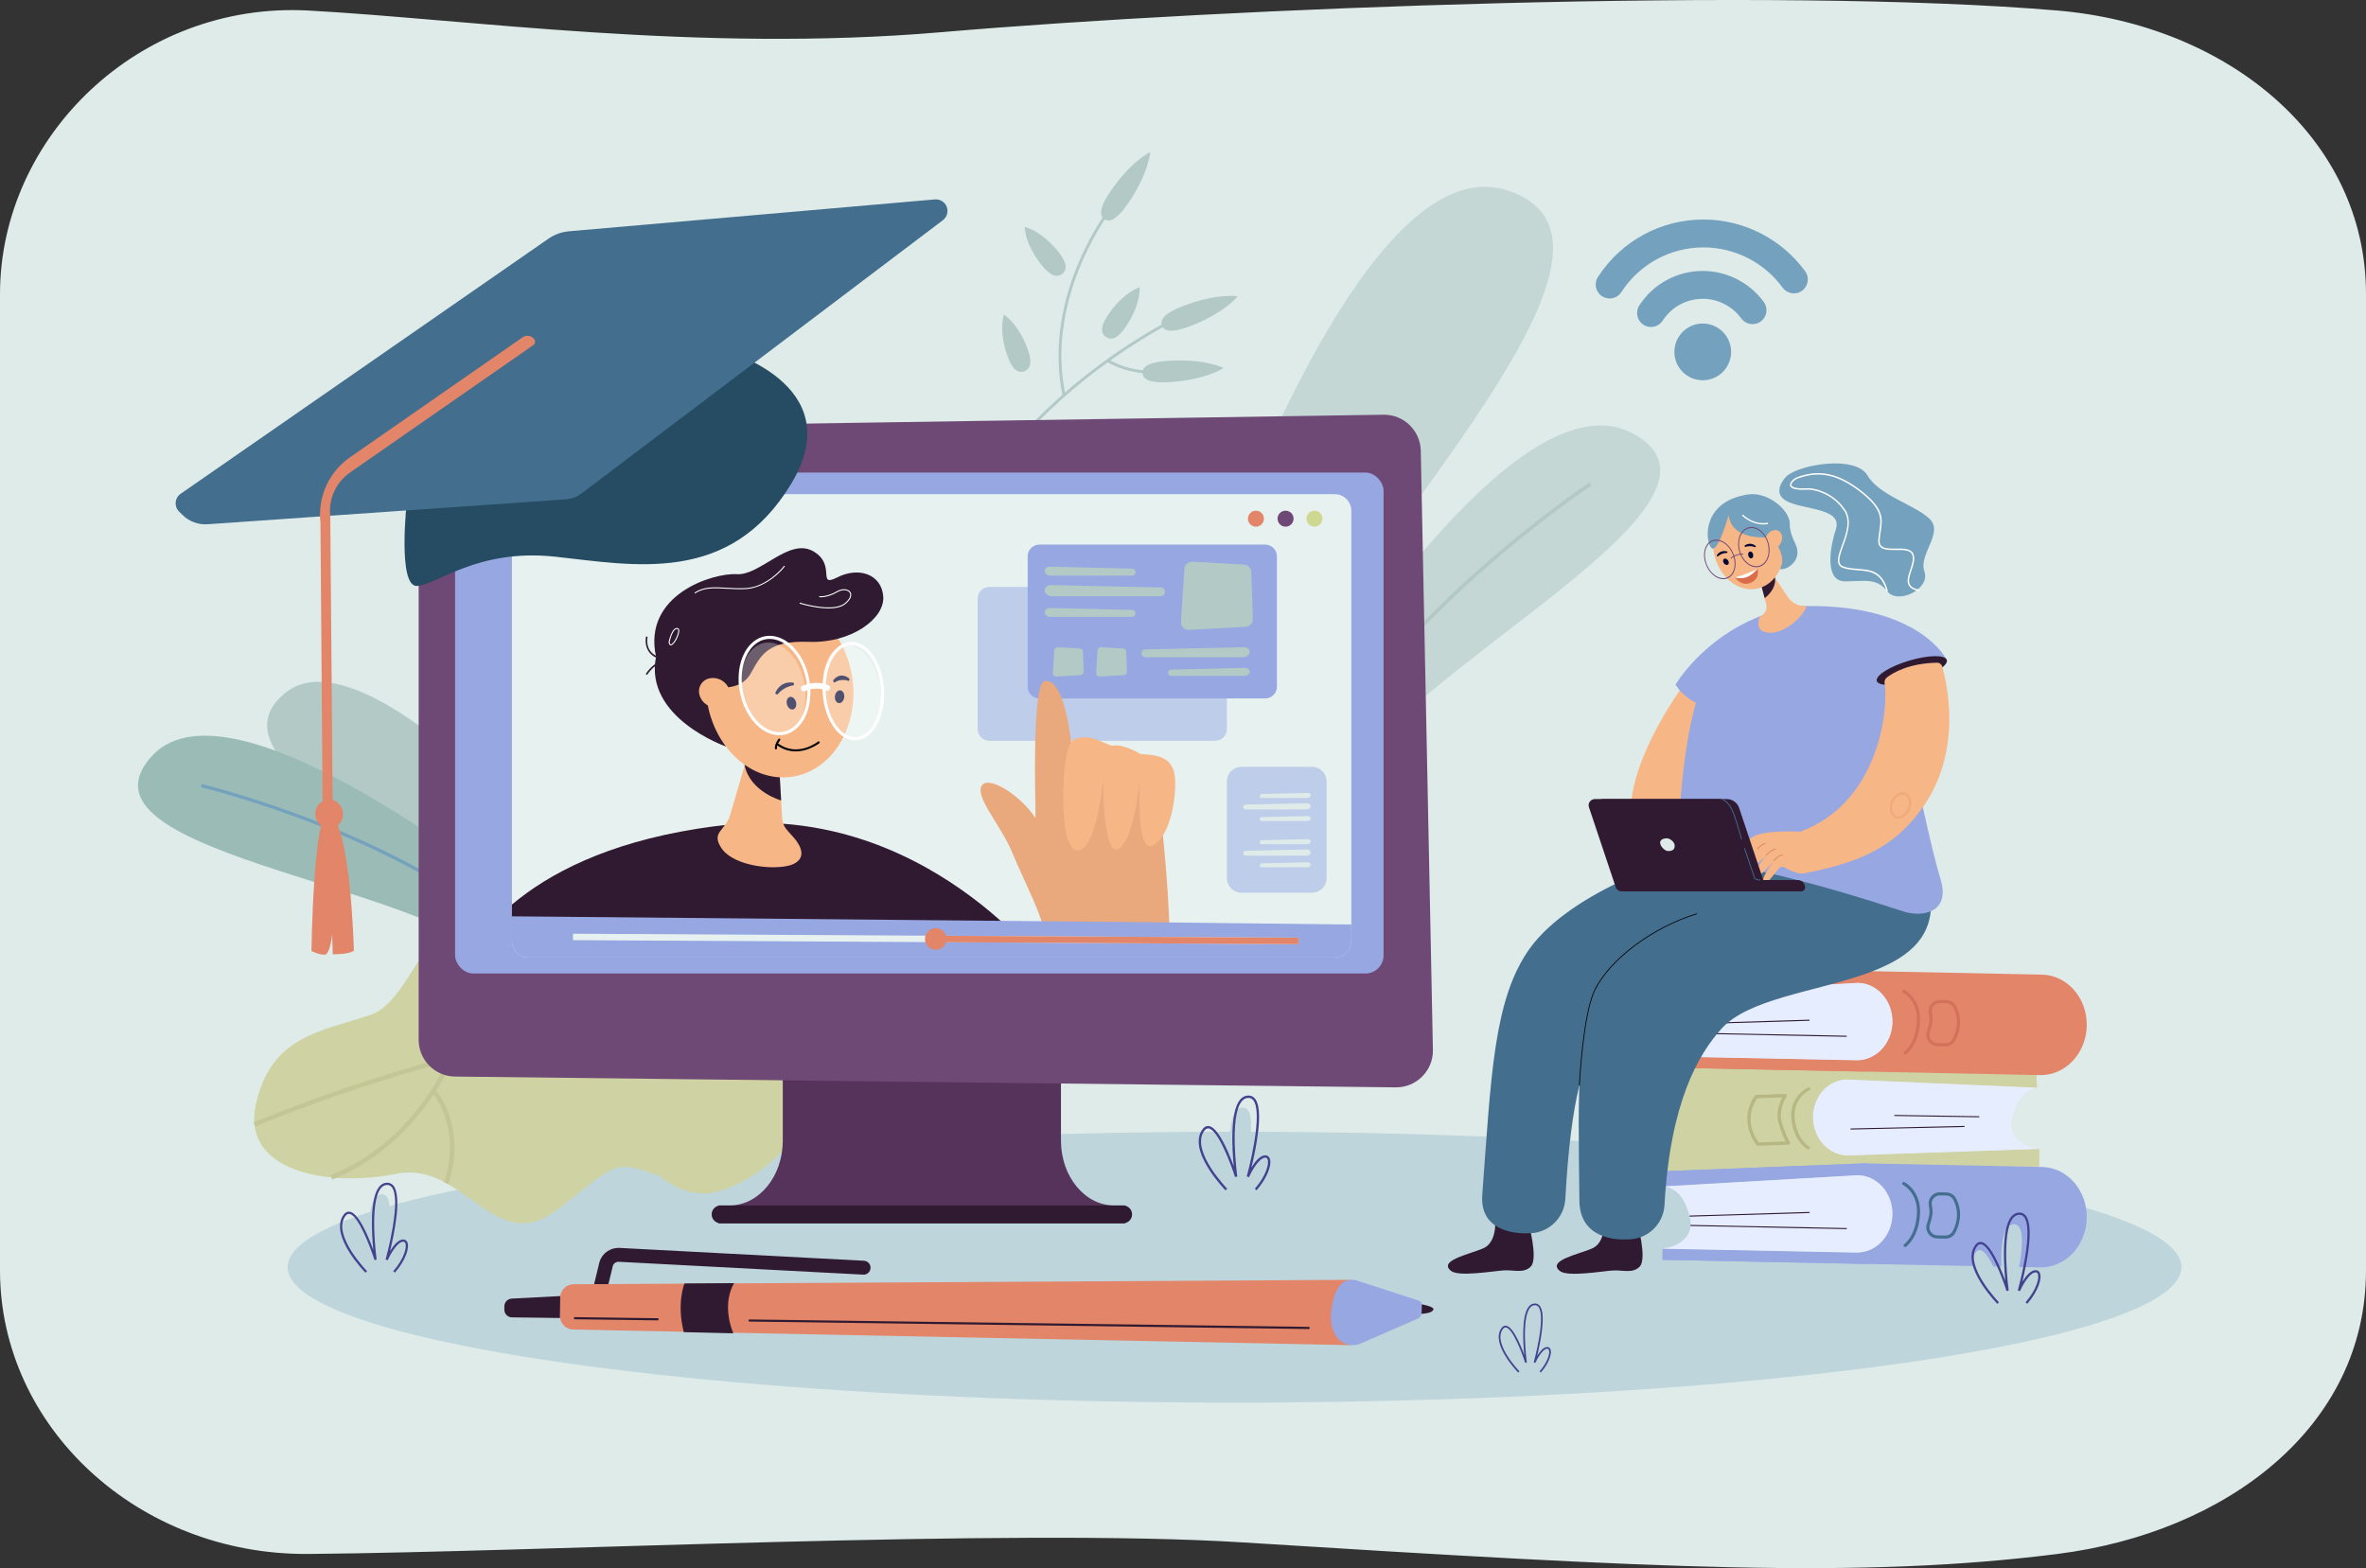 <?xml version="1.0" encoding="UTF-8"?>
<svg id="Layer_2" data-name="Layer 2" xmlns="http://www.w3.org/2000/svg" viewBox="0 0 2377.08 1575.67">
  <rect x="0" y="0" width="2377.08" height="1575.67" fill="#333333" stroke="none"/>
  <defs>
    <style>
      .cls-1 {
        fill: #9bbcb6;
      }

      .cls-1, .cls-2, .cls-3, .cls-4, .cls-5, .cls-6, .cls-7, .cls-8, .cls-9, .cls-10, .cls-11, .cls-12, .cls-13, .cls-14, .cls-15, .cls-16, .cls-17, .cls-18, .cls-19, .cls-20, .cls-21, .cls-22, .cls-23, .cls-24, .cls-25, .cls-26, .cls-27, .cls-28 {
        stroke-width: 0px;
      }

      .cls-2 {
        fill: #e08b65;
      }

      .cls-3 {
        fill: #060633;
      }

      .cls-4 {
        fill: #96a7e2;
      }

      .cls-5 {
        fill: #db6b49;
      }

      .cls-6 {
        fill: #020202;
      }

      .cls-7 {
        fill: #56335b;
      }

      .cls-29 {
        opacity: .5;
      }

      .cls-30 {
        opacity: .6;
      }

      .cls-8 {
        fill: #eaa97d;
      }

      .cls-9 {
        fill: #42428e;
      }

      .cls-10 {
        fill: #264c63;
      }

      .cls-11 {
        fill: #436e8e;
      }

      .cls-12 {
        fill: #2f1a31;
      }

      .cls-13 {
        fill: #6f4975;
      }

      .cls-14 {
        fill: #b2c9c6;
      }

      .cls-15 {
        fill: #deebe9;
      }

      .cls-16 {
        fill: #b7b784;
      }

      .cls-17 {
        fill: #fff;
      }

      .cls-31 {
        opacity: .3;
      }

      .cls-18 {
        fill: #e7f2f0;
      }

      .cls-19 {
        fill: #74a1bd;
      }

      .cls-20 {
        fill: #e28569;
      }

      .cls-21 {
        fill: #dd8964;
      }

      .cls-22 {
        fill: #e6edff;
      }

      .cls-23 {
        fill: #cfd3a3;
      }

      .cls-24 {
        fill: #bed5dc;
      }

      .cls-25 {
        fill: #ced891;
      }

      .cls-26 {
        fill: #c4c695;
      }

      .cls-27 {
        fill: #d3715b;
      }

      .cls-28 {
        fill: #f7b686;
      }
    </style>
  </defs>
  <g id="_Layer_" data-name="&amp;lt;Layer&amp;gt;">
    <g>
      <path class="cls-15" d="m2067.18,1561.41c-197.88,25-401.75,14.58-818.31-11.58-233.91-14.69-704.21,9.65-938.97,11.58C138.75,1562.81,0,1433.87,0,1276.55V295.45C0,138.13,139.04,1.34,309.9,10.59c158.67,8.59,392.05,42.61,635.34,21.78C1234.58,7.6,1783.79-13.45,2067.18,10.59c170.43,14.46,309.9,127.53,309.9,284.85v981.11c0,157.32-140.34,263.43-309.9,284.85Z"/>
      <ellipse class="cls-24" cx="1240.33" cy="1273.26" rx="951.3" ry="136.07"/>
      <path class="cls-9" d="m781.08,1318.24l-.73-1.1c.08-.05,7.55-5.04,8.58-10.86.36-2.02-.12-3.93-1.41-5.68-.92-1.24-2.05-1.85-3.39-1.81-6.48.09-15.88,13.48-15.97,13.61l-1.71,2.46.52-2.95c.02-.12,2.05-11.95-2.08-15.48-1.28-1.1-3.12-1.26-5.44-.46-2.45.83-4.15,2.36-5.06,4.54-2.71,6.5,2.24,16.79,2.29,16.9l-1.19.58c-.21-.44-5.26-10.92-2.32-17.98,1.06-2.55,3.03-4.33,5.85-5.29,2.8-.95,5.06-.71,6.73.71,3.44,2.94,3.24,10.25,2.85,14.16,3.03-3.92,9.97-12.04,15.51-12.12,1.8-.03,3.3.76,4.47,2.35,1.52,2.05,2.07,4.31,1.65,6.7-1.13,6.38-8.82,11.51-9.15,11.73Z"/>
      <g>
        <path class="cls-24" d="m1228.97,1195.23s-32.22-32.85-21.13-51.55c11.09-18.71,29.79,40.19,29.79,40.19,0,0-9.7-69.64,10.39-70.85,20.09-1.21,0,70.85,0,70.85,0,0,7.45-16.8,14.72-17.84,7.27-1.04,5.2,14.25-7.79,29.21h-25.98Z"/>
        <path class="cls-9" d="m1231.27,1196.06c-.09-.09-9.31-9.54-16.85-21.48-10.29-16.29-12.75-29.21-7.29-38.43,2.04-3.44,4.48-5.02,7.27-4.7,5.56.63,12.08,9.41,19.4,26.08,2.23,5.08,4.2,10.15,5.75,14.35-1.77-18.23-3.83-54.54,6.2-66.8,2.18-2.66,4.84-4.1,7.9-4.29,2.99-.18,5.44.89,7.29,3.18,9.02,11.17.87,50.63-3.61,69.1,3.34-5.41,8.09-11.45,12.93-12.14,2.3-.33,4.12.53,5.14,2.41,2.92,5.37-1.11,19.05-12.93,32.66l-1.78-1.54c11.62-13.38,14.8-26.01,12.64-29.99-.55-1.01-1.42-1.39-2.74-1.2-6.23.89-13.51,14.41-15.79,19.55l-2.21-.79c.04-.16,4.45-16.03,7.4-33.41,3.86-22.73,3.56-37.65-.89-43.15-1.36-1.69-3.11-2.43-5.31-2.31-2.41.14-4.45,1.27-6.22,3.43-12.67,15.47-4.56,74.99-4.47,75.59l-2.29.52c-4.2-13.23-17.19-47.82-26.68-48.9-1.8-.2-3.43.96-4.98,3.56-11.97,20.21,23.44,56.68,23.8,57.05l-1.68,1.65Z"/>
      </g>
      <g>
        <path class="cls-14" d="m1046.66,266.54c9.44,11.79,16,12.3,20.62,8.6,4.62-3.7,5.56-10.21-3.88-22-17.2-21.48-33.89-25.17-33.89-25.17,0,0-.31,16.77,17.15,38.57Z"/>
        <path class="cls-14" d="m1012.35,358.23c5.12,14.21,11.16,16.82,16.73,14.81,5.57-2.01,8.57-7.86,3.45-22.08-9.33-25.89-23.92-34.78-23.92-34.78,0,0-5.72,15.77,3.75,42.04Z"/>
        <g>
          <path class="cls-14" d="m927.08,598.41l2.75.79c.12-.42,12.54-43.03,49.54-98.25,34.14-50.96,96.79-123.39,201.37-179.08l-1.34-2.52c-105.16,56-168.15,128.86-202.47,180.12-37.21,55.58-49.72,98.52-49.84,98.95Z"/>
          <path class="cls-14" d="m1067.56,397.37l2.8-.58c-21.13-101.68,48.28-188.83,48.98-189.7l-2.22-1.8c-.71.88-70.97,89.05-49.56,192.08Z"/>
          <path class="cls-14" d="m1124.34,369.39c27.13,10.36,52.83,4.61,53.12,4.54l-.65-2.78c-.33.08-33.24,7.41-63.32-10.08l-1.44,2.47c4.07,2.37,8.19,4.29,12.28,5.85Z"/>
          <path class="cls-14" d="m954.57,539.94c57.26,14.71,111.94,4.94,162.53-29.05,1.75-1.18,3.41-2.29,3.83-2.44,0,0-.13.04-.33.04l.12-2.86c-.84-.04-1.56.42-5.22,2.89-49.89,33.51-103.8,43.15-160.23,28.66l-.71,2.77Z"/>
          <path class="cls-14" d="m1043.14,540.8l2.85.29c3.88-38.62,46.87-81.17,47.3-81.59l-2-2.04c-.11.11-11.15,10.98-22.52,26.57-10.54,14.44-23.54,36.01-25.62,56.78Z"/>
          <path class="cls-14" d="m1188.21,307.65c-19,7.35-22.92,14.02-20.79,19.54,2.14,5.52,9.52,7.81,28.52.46,34.61-13.39,47.48-29.87,47.48-29.87,0,0-20.09-3.72-55.21,9.87Z"/>
          <path class="cls-14" d="m1173.6,362.55c-20.33,1.28-26.08,6.45-25.71,12.36.37,5.91,6.72,10.32,27.06,9.04,37.04-2.33,54.27-14.16,54.27-14.16,0,0-18.04-9.61-55.62-7.24Z"/>
          <path class="cls-14" d="m1088.65,447.77c-11.26,10.08-11.4,16.65-7.45,21.06,3.95,4.41,10.5,4.99,21.76-5.09,20.5-18.36,23.26-35.22,23.26-35.22,0,0-16.76.62-37.57,19.24Z"/>
          <path class="cls-14" d="m1113.27,316.4c-8.47,12.51-7.01,18.92-2.1,22.24,4.91,3.32,11.4,2.29,19.87-10.23,15.42-22.8,14-39.82,14-39.82,0,0-16.11,4.68-31.76,27.8Z"/>
          <path class="cls-14" d="m1013.21,513.16c-4.61,14.39-1.41,20.13,4.23,21.94,5.64,1.81,11.58-1.01,16.19-15.4,8.39-26.21,2.24-42.15,2.24-42.15,0,0-14.15,9.02-22.66,35.61Z"/>
          <path class="cls-14" d="m1105.95,503.9c-13.15,7.43-14.7,13.82-11.79,18.98,2.91,5.16,9.19,7.12,22.34-.31,23.96-13.54,30.26-29.42,30.26-29.42,0,0-16.51-2.99-40.82,10.75Z"/>
          <path class="cls-14" d="m1115.62,192.32c-11.5,16.82-10.96,24.53-6.08,27.87,4.89,3.34,12.27,1.05,23.77-15.76,20.96-30.63,22.23-51.49,22.23-51.49,0,0-18.67,8.31-39.93,39.39Z"/>
        </g>
      </g>
      <path class="cls-14" d="m672.21,984.76s-289.2-369.97-386.64-287.72c-97.44,82.25,248.72,204.97,329.5,315.34l57.15-27.62Z"/>
      <g>
        <path class="cls-1" d="m551.2,927s-313.46-262.29-399.02-166.89c-85.56,95.41,258.61,125.02,346.84,204.53l52.18-37.64Z"/>
        <path class="cls-19" d="m522.2,948.31c-59.94-56.02-143.81-95.8-203.62-119.31-64.84-25.49-116.11-37.86-116.62-37.98l.76-3.19c.51.12,52.01,12.55,117.06,38.12,60.07,23.61,144.34,63.59,204.65,119.96l-2.24,2.4Z"/>
      </g>
      <g>
        <path class="cls-23" d="m398.24,1179.42c67.76-13.67,98.44,84.52,161.38,36.3,62.92-48.27,55.1-50.23,102.42-34.42,0,0,26.16,23.84,56.37,16.49,119.18-28.98,198.94-258.85,44.02-298.56-11.19-2.87-24.42-.07-38.78,3.7-77.87,20.5-85.95,63.9-180.94,3.1-95.02-60.81-119.09,96.47-169.87,113.51-50.78,17.04-100.27,21.22-115.71,89.68-15.42,68.5,73.38,83.92,141.12,70.2Z"/>
        <g>
          <path class="cls-26" d="m779.24,1033.74l.81-4.47c-1.97-.36-201.01-34.39-525.27,98.5l1.72,4.21c323.05-132.39,520.77-98.6,522.74-98.24Z"/>
          <path class="cls-26" d="m525.31,997.14c25.67-56.62,19.89-90.13,19.63-91.53l-4.47.82c.06.33,5.71,33.65-19.3,88.83l4.14,1.88Z"/>
          <path class="cls-26" d="m537.64,1045.28c2.72-26.17-11.62-55.88-41.47-85.94-22.35-22.51-45.84-37.56-46.07-37.7l-2.44,3.83c.92.58,91.73,59.18,85.46,119.34l4.52.47Z"/>
          <path class="cls-26" d="m449.99,1074.99c3.2-6.42,4.72-10.35,4.79-10.53l-4.25-1.61c-.31.83-32.51,83.6-118.37,118.12l1.7,4.22c69.18-27.81,104.24-86.27,116.14-110.19Z"/>
          <path class="cls-26" d="m450.49,1189.51c9.9-30.03,5.99-54.01.96-68.83-5.47-16.13-13.24-25.05-13.57-25.42l-3.41,3.01c.3.34,29.83,34.83,11.7,89.83l4.32,1.42Z"/>
        </g>
      </g>
      <g class="cls-30">
        <path class="cls-14" d="m1143.75,804.88s190.33-672.02,370.74-613.52c180.41,58.5-227.31,422.05-276.52,619.44l-94.22-5.92Z"/>
      </g>
      <g>
        <g class="cls-30">
          <path class="cls-14" d="m1278.46,769.64s232.89-402.91,361.65-334.26c128.76,68.65-227.81,234.67-291.15,354.15l-70.5-19.89Z"/>
        </g>
        <path class="cls-14" d="m1317.8,781.12c42.24-83.31,116.43-158.6,171.22-207.1,59.4-52.57,109.42-85.82,109.92-86.15l-2.06-3.11c-.5.33-50.73,33.72-110.33,86.47-55.04,48.71-129.57,124.37-172.07,208.2l3.33,1.69Z"/>
      </g>
      <g>
        <g>
          <path class="cls-7" d="m1065.93,1146.07v-138.56h-279.49v138.56c0,36.01-23.96,65.19-53.52,65.19h-11.26v17.89h409.05v-17.89h-11.26c-29.56,0-53.52-29.19-53.52-65.19Z"/>
          <path class="cls-12" d="m1128.43,1229.15h-404.49c-4.94,0-8.94-4-8.94-8.94h0c0-4.94,4-8.94,8.94-8.94h404.49c4.94,0,8.95,4,8.95,8.94h0c0,4.94-4.01,8.94-8.95,8.94Z"/>
        </g>
        <path class="cls-13" d="m1402.27,1092.58l-945.14-10.85c-20.23-.23-36.51-16.7-36.51-36.93V467.93c0-20.18,16.19-36.62,36.37-36.93l932.95-14.29c20.33-.31,37.08,15.86,37.5,36.18l12.19,601.99c.42,20.85-16.5,37.92-37.35,37.68Z"/>
        <rect class="cls-4" x="457.23" y="474.82" width="932.82" height="503.35" rx="18.22" ry="18.22"/>
      </g>
      <g>
        <g>
          <path class="cls-23" d="m1674.28,1072.75l173.8.4,197.86,4.93.51,14.9-191.38-8.32c-19.23.66-34.24,18.28-33.51,39.35h0c.73,21.07,16.91,37.61,36.14,36.95l190.87-6.58.38,11-372.03,16.4c-24.97.86-45.97-24.19-46.91-51.54h0c-.94-27.35,19.3-56.64,44.27-57.5Z"/>
          <path class="cls-23" d="m1804.58,1124.23h0c-.94-27.35,18.53-50.22,43.5-51.08l197.86,4.93.51,14.9-191.38-8.32c-19.23.66-34.24,18.28-33.51,39.35h0c.73,21.07,16.91,37.61,36.14,36.95l190.87-6.58.38,17.84-197.45-.03c-24.97.86-45.97-20.61-46.91-47.96Z"/>
          <path class="cls-22" d="m1855.07,1084.7l191.38,8.28h0c-17.26,2.78-22.46,20.33-24.84,29.69-4.84,18.99,9.54,29.9,26.96,31.49v.26s-190.86,6.58-190.86,6.58c-19.23.66-35.41-15.88-36.14-36.95h0c-.73-21.07,14.28-38.69,33.51-39.35Z"/>
          <rect class="cls-12" x="1859.18" y="1132.71" width="114.53" height="1.04" transform="translate(-24.98 43.35) rotate(-1.29)"/>
          <path class="cls-16" d="m1816.7,1154.93c.55,0,1.09-.23,1.42-.66.52-.68.31-1.6-.47-2.05-.13-.07-12.48-7.49-14.48-28.24-1.99-20.62,14.67-28.55,14.84-28.63.83-.38,1.15-1.28.71-2-.45-.72-1.48-.99-2.31-.61-.77.36-18.82,8.95-16.64,31.49,2.16,22.29,15.44,30.14,16,30.46.29.17.62.24.94.24Z"/>
          <rect class="cls-12" x="1945.4" y="1078.82" width="1.04" height="85.34" transform="translate(794.3 3049.74) rotate(-89.11)"/>
          <path class="cls-16" d="m1764.86,1150.69c-.2-.23-19.9-23.79-1.75-49.79.31-.44.8-.71,1.34-.73l29.05-1c.7.03,1.24.31,1.55.87.31.56.29,1.25-.07,1.78-.08.12-8.14,12.46-5.17,24.3,3.09,12.3,8.38,21.45,8.44,21.54.3.52.31,1.16.02,1.69-.29.53-.84.86-1.44.88l-30.62,1.05s-.04,0-.06,0c-.5,0-.98-.22-1.3-.6Zm21.64-23.74c-2.47-9.84,1.61-19.63,4.04-24.26l-25.11.87c-14.47,21.53-1.36,40.57,1.52,44.29l27.02-.93c-1.85-3.62-5.2-10.9-7.47-19.96Z"/>
        </g>
        <g>
          <path class="cls-20" d="m2051.48,979.3l-177.93-3.57-201.49,7.92-.31,15.19,194.84-11.28c19.6.39,35.14,18.12,34.71,39.6h0c-.43,21.47-16.67,38.56-36.28,38.17l-194.54-3.91-.23,11.22,379.18,7.62c25.45.51,46.53-21.67,47.09-49.55h0c.56-27.88-19.61-50.89-45.06-51.4Z"/>
          <path class="cls-20" d="m1918.61,1027.12h0c.56-27.88-19.61-50.89-45.06-51.4l-201.49,7.92-.31,15.19,194.84-11.28c19.6.39,35.14,18.12,34.71,39.6h0c-.43,21.47-16.67,38.56-36.28,38.17l-194.54-3.91-.23,11.22,201.25,4.04c25.45.51,46.53-21.67,47.09-49.55Z"/>
          <path class="cls-22" d="m1866.6,987.59l-194.84,11.23h0c17.63,2.58,23.18,20.38,25.75,29.88,5.21,19.27-9.28,30.6-27,32.47v.27s194.53,3.91,194.53,3.91c19.6.39,35.84-16.7,36.28-38.17h0c.43-21.47-15.11-39.2-34.71-39.6Z"/>
          <rect class="cls-12" x="1776.35" y="961.15" width="1.06" height="157.05" transform="translate(701.72 2795.32) rotate(-88.85)"/>
          <path class="cls-27" d="m1914.03,1059.74c.3,0,.61-.09.87-.27.51-.35,12.45-8.74,14.08-32.11,1.64-23.64-14.88-32.39-15.58-32.76-.76-.39-1.7-.09-2.09.67-.39.76-.09,1.7.67,2.09.63.33,15.4,8.25,13.9,29.78-1.52,21.88-12.61,29.68-12.73,29.76-.71.48-.89,1.45-.41,2.16.3.44.79.68,1.28.68Z"/>
          <rect class="cls-12" x="1697.47" y="1026.38" width="120.6" height="1.06" transform="translate(-30.38 53.87) rotate(-1.74)"/>
          <path class="cls-27" d="m1954.36,1051.33l-7.95-.16c-3.65-.07-6.95-1.83-9.05-4.82-2.08-2.96-2.61-6.63-1.46-10.05.84-2.48,1.55-4.97,2.13-7.41.75-3.17.7-6.68-.14-10.43-.76-3.38.07-6.86,2.27-9.55,2.22-2.71,5.5-4.23,9-4.16l6.28.12h0c4.12.08,7.84,2.33,9.69,5.87,7.68,14.65,2.95,27.96-.56,34.58-1.96,3.71-5.77,5.99-9.98,5.99-.08,0-.15,0-.23,0Zm-5.26-43.46c-2.52-.06-4.93,1.05-6.54,3.02-1.59,1.95-2.19,4.46-1.64,6.9.94,4.21.99,8.18.13,11.82-.6,2.53-1.34,5.12-2.21,7.69-.84,2.47-.45,5.12,1.05,7.27,1.52,2.17,3.92,3.44,6.57,3.5l7.95.16c3.1.08,5.96-1.6,7.41-4.33,3.22-6.09,7.58-18.3.56-31.69-1.33-2.54-4.02-4.15-7.01-4.21l-6.28-.13Z"/>
        </g>
        <g>
          <path class="cls-4" d="m2051.48,1172.54l-177.93-3.58-201.49,7.92-.31,15.19,194.84-11.28c19.6.39,35.14,18.12,34.71,39.6h0c-.43,21.47-16.67,38.56-36.28,38.17l-194.54-3.91-.23,11.22,379.18,7.62c25.45.51,46.53-21.67,47.09-49.55h0c.56-27.88-19.61-50.89-45.06-51.4Z"/>
          <path class="cls-4" d="m1918.61,1220.37h0c.56-27.88-19.61-50.89-45.06-51.4l-201.49,7.92-.31,15.19,194.84-11.28c19.6.39,35.14,18.12,34.71,39.6h0c-.43,21.47-16.67,38.56-36.28,38.17l-194.54-3.91-.23,11.22,201.25,4.04c25.45.51,46.53-21.67,47.09-49.55Z"/>
          <path class="cls-22" d="m1866.6,1180.84l-194.84,11.23h0c17.63,2.58,23.18,20.38,25.75,29.88,5.21,19.27-9.28,30.6-27,32.47v.27s194.53,3.91,194.53,3.91c19.6.39,35.84-16.7,36.28-38.17h0c.43-21.47-15.11-39.2-34.71-39.6Z"/>
          <rect class="cls-12" x="1776.35" y="1154.4" width="1.06" height="157.05" transform="translate(508.52 2984.69) rotate(-88.85)"/>
          <path class="cls-11" d="m1914.03,1252.99c.3,0,.61-.09.87-.27.51-.35,12.45-8.74,14.08-32.11,1.64-23.64-14.88-32.39-15.58-32.76-.76-.39-1.7-.09-2.09.67-.39.76-.09,1.7.67,2.09.63.33,15.4,8.25,13.9,29.78-1.52,21.88-12.61,29.68-12.73,29.76-.71.48-.89,1.45-.41,2.16.3.44.79.68,1.28.68Z"/>
          <rect class="cls-12" x="1697.47" y="1219.62" width="120.6" height="1.06" transform="translate(-36.22 53.91) rotate(-1.74)"/>
          <path class="cls-11" d="m1954.36,1244.58l-7.95-.16c-3.65-.07-6.95-1.83-9.05-4.82-2.08-2.96-2.61-6.63-1.46-10.05.84-2.48,1.55-4.97,2.13-7.41.75-3.17.7-6.68-.14-10.42-.76-3.38.07-6.86,2.27-9.55,2.22-2.71,5.5-4.22,9-4.16l6.28.13h0c4.12.08,7.84,2.33,9.69,5.87,7.68,14.65,2.95,27.96-.56,34.58-1.96,3.71-5.77,5.99-9.98,5.99-.08,0-.15,0-.23,0Zm-5.26-43.46c-2.52-.06-4.93,1.05-6.54,3.02-1.59,1.95-2.19,4.46-1.64,6.9.94,4.21.99,8.19.13,11.82-.6,2.53-1.34,5.12-2.21,7.69-.84,2.48-.45,5.13,1.05,7.27,1.52,2.17,3.92,3.44,6.57,3.5l7.95.16c3.1.08,5.96-1.6,7.41-4.33,3.22-6.09,7.58-18.29.56-31.69-1.33-2.54-4.02-4.15-7.01-4.21l-6.28-.13Z"/>
        </g>
      </g>
      <g>
        <path class="cls-28" d="m1695.49,682.86s-61.22,79.11-57.06,140.26c4.16,61.16,76.68,12.27,76.68,12.27l6.25-144.81-25.86-7.73Z"/>
        <path class="cls-12" d="m1611.61,1230.4s.53,17.98-11.34,23.7c-11.87,5.73-46.82,12.22-33.04,23.04,7.91,6.21,43.24,0,53.28-.56,10.04-.55,19.71,3.31,26.8-3.81,7.81-7.84-2.41-44.19-2.41-44.19,0,0-8.42,4.99-16.22,5.21-11.25.32-17.07-3.39-17.07-3.39Z"/>
        <path class="cls-12" d="m1502.23,1230.28s.53,17.98-11.34,23.7c-11.87,5.73-46.82,12.22-33.04,23.04,7.91,6.21,43.24,0,53.28-.56,10.04-.55,19.71,3.31,26.8-3.81,7.8-7.84-2.41-44.19-2.41-44.19,0,0-8.42,4.99-16.22,5.21-11.25.32-17.07-3.39-17.07-3.39Z"/>
        <path class="cls-11" d="m1489.21,1200.59c8.89-117.77,10.98-197.23,48.25-248.29,40.79-55.88,150.14-95.39,192.3-97.86,68.76-4.02,101.16,6.22,101.16,6.22,51.61,107.33-29.23,121.57-89.03,124.5-1.97.1-3.96.21-5.95.33-36.2,2.28-100.58,11.48-124.94,47.45-19.29,28.49-32.68,68.48-38.33,171.64-1.08,19.8-17.69,35.15-37.51,34.6,0,0-49.15,3.76-45.95-38.6Z"/>
        <path class="cls-11" d="m1586.8,1206.65c-1.17-118.1-4.84-178.39,30.61-230.73,22.77-33.62,57.02-59,101.79-75.43,31.95-11.73,69.53-18.92,111.7-21.39,68.76-4.02,99.65-12.32,99.65-12.32,55.65,137.39-147.91,108.22-200.9,166.75-23.09,25.5-51.7,74.01-57.35,177.17-1.08,19.8-17.69,35.15-37.51,34.6,0,0-47.56,4.53-47.99-38.65Z"/>
        <path class="cls-6" d="m1587.14,1090.66l-.79-.04c.03-.71,3.53-70.92,15.34-95.54,14.94-31.14,58.26-63.65,103-77.29l.23.75c-44.55,13.58-87.66,45.92-102.51,76.88-11.74,24.47-15.23,94.53-15.27,95.23Z"/>
        <path class="cls-4" d="m1881.77,648.65s-29.25-50-96.68-34.66c-67.43,15.34-94.91,84.22-99.74,249.61,0,0,62.43-2.29,226.45,52.11,19.43,6.44,47.93,1.33,37.95-31.76-18.54-61.52-36.5-184.23-67.98-235.3Z"/>
        <path class="cls-4" d="m1955.95,663.25l-69.36,13.04s-121.29,35.87-155.24,36.15c-33.95.28-48.01-24.55-48.01-24.55,0,0,27.39-46.48,84.78-68.42,5.39-2.07,11.04-3.91,16.96-5.48,9.94-2.63,20.05-4.93,30.16-5.05,114.49-1.31,140.71,54.31,140.71,54.31Z"/>
        <path class="cls-12" d="m1955.95,663.25c1.5,5.47-13.04,14.59-32.47,20.38-19.44,5.79-36.41,6.05-37.91.58-1.5-5.47,13.04-14.59,32.47-20.38,19.44-5.79,36.41-6.05,37.91-.58Z"/>
        <path class="cls-28" d="m1815.12,608.95c-7.41.6-14.58-2.76-18.75-8.91l-13.05-19.3-3.79-5.6-22.26-32.93,9.74,36.66,5.85,22,1.67,6.27c1.36,5.12-1.39,10.4-6.34,12.29l-.09.03c-1.9,4.99-3.97,14.8,8.06,16.25,14.13,1.71,33.69-12.88,39.06-26.78-.04,0-.08,0-.12.01Z"/>
        <path class="cls-19" d="m1798.14,528.1s-.28,6.38,5.6,18.21c8.61,17.32-10.85,28.93-17.19,24.72-.78-.52-5.82-31.8-5.82-31.8l5.93-5.24,11.48-5.89Z"/>
        <path class="cls-12" d="m1783.25,580.12c.03.21.06.41.08.62,1.39,12.15-10.36,20.18-10.36,20.18l-.09-.05-5.85-22c3.65-2.18,8.95-4.72,12.52-3.73,1.87.52,3.26,1.99,3.71,4.98Z"/>
        <path class="cls-28" d="m1721.8,555.11c-4.52-23.8,7.45-46.06,26.73-49.73,19.29-3.67,38.59,12.65,43.11,36.45,4.52,23.8-7.44,46.06-26.73,49.73-19.29,3.67-38.59-12.65-43.12-36.45Z"/>
        <path class="cls-19" d="m1736.61,518.03c1.22,1.14-.06,24.35,42.01,21.84,42.07-2.51,7.93-47.65-22.58-43.01-44.06,6.69-43.56,43.09-37.34,52.88,6.22,9.79,17.92-31.7,17.92-31.7Z"/>
        <path class="cls-19" d="m1794.72,478.75s-16.1,15.85.3,24.76c16.4,8.92,56.38,6.58,49.47,28.2-6.91,21.62-10.62,52.41,9.23,52.4,19.84-.01,31.63-3.76,42.33,10,10.7,13.76,43.67-2.29,37.38-19.89-6.29-17.61,20.47-39.24,4.53-53.51-15.94-14.27-49.92-22.85-61.86-43.14-11.94-20.29-68.27-11.09-81.37,1.18Z"/>
        <path class="cls-19" d="m1772.75,533.67s20.14,14.5,17.76,33.69c0,0,7.71-12.49,7.17-16.5-.54-4.01-5.85-17.85-5.85-17.85l-19.08.66Z"/>
        <path class="cls-28" d="m1788.22,547.19c-3.24,4.53-8.7,5.97-12.19,3.21-3.5-2.75-3.7-8.66-.47-13.19,3.24-4.53,8.7-5.97,12.19-3.21,3.5,2.75,3.7,8.66.47,13.19Z"/>
        <path class="cls-17" d="m1895.33,594.3c-5.17-19.44-16.62-20.32-28.76-21.24-4.81-.37-9.79-.75-14.53-2.27-2.26-.72-3.84-1.98-4.7-3.73-2.15-4.38.34-11.28,3.24-19.28,4.21-11.64,8.98-24.84,1.86-35.08-13.79-19.84-34.67-20.7-34.88-20.71-12.15.77-18.44-.59-19.17-4.17-.73-3.61,4.95-7.62,7.05-8.35,17-5.95,36.67-8.35,65.15,14.16,22.46,17.75,20.92,27.74,18.97,40.39-.43,2.79-.88,5.68-1.08,8.81-.16,2.48.36,4.32,1.59,5.62,2.75,2.9,8.87,2.83,14.79,2.75,7.66-.09,15.58-.18,17.71,5.9,1.67,4.76-.23,10.42-2.06,15.9-1.88,5.61-3.66,10.91-1.47,14.61,1.43,2.42,4.47,4.03,9.31,4.91l-.26,1.44c-5.28-.97-8.65-2.8-10.31-5.61-2.53-4.28-.65-9.89,1.34-15.82,1.76-5.24,3.57-10.66,2.07-14.95-1.79-5.1-8.84-5.01-16.32-4.93-6.23.07-12.69.15-15.87-3.21-1.51-1.59-2.17-3.85-1.99-6.72.21-3.2.66-6.12,1.1-8.94,1.88-12.18,3.37-21.8-18.43-39.02-27.93-22.07-47.15-19.74-63.76-13.93-2.02.71-6.59,4.28-6.1,6.69.25,1.22,2.47,3.96,17.71,3,.29,0,21.89.9,36.1,21.34,7.55,10.86,2.43,25.03-1.69,36.41-2.78,7.68-5.18,14.31-3.3,18.13.69,1.4,1.94,2.38,3.84,2.98,4.58,1.47,9.47,1.84,14.2,2.2,12.66.97,24.62,1.88,30.06,22.32l-1.41.38Z"/>
        <path class="cls-17" d="m1771.6,526.97c-13.05,0-21.43-8.99-21.53-9.09l.98-.9c.1.11,10.1,10.8,25.13,8.27l.22,1.31c-1.66.28-3.27.4-4.81.4Z"/>
        <path class="cls-13" d="m1734.8,581.45c-2.58.82-5.47.67-8.35-.46-4.65-1.82-8.86-5.98-11.54-11.42-5.01-10.14-3.28-21.74,3.86-25.85,3.05-1.76,6.77-1.93,10.48-.48,4.65,1.82,8.86,5.98,11.54,11.42,5.01,10.14,3.28,21.74-3.86,25.85-.68.39-1.39.71-2.13.94Zm-13.6-37.7c-.69.22-1.35.51-1.98.87-6.72,3.87-8.31,14.87-3.55,24.52,2.56,5.19,6.57,9.17,11,10.9,3.47,1.36,6.96,1.21,9.8-.43,6.72-3.87,8.31-14.87,3.55-24.52-2.56-5.2-6.57-9.17-11-10.9-2.7-1.06-5.41-1.2-7.82-.44Z"/>
        <path class="cls-13" d="m1766.69,569.75c-2.74.52-5.67.05-8.46-1.4-4.52-2.34-8.29-6.95-10.33-12.66-3.82-10.65-.58-21.99,7.23-25.28,3.34-1.4,7.16-1.15,10.76.71,4.52,2.34,8.29,6.95,10.33,12.66h0c3.82,10.65.58,21.99-7.23,25.28-.75.31-1.51.54-2.3.69Zm-9.08-39.03c-.73.14-1.44.35-2.14.64-7.35,3.09-10.38,13.85-6.75,23.98,1.96,5.46,5.54,9.86,9.84,12.09,3.38,1.75,6.95,1.99,10.07.67,7.35-3.09,10.38-13.85,6.75-23.98h0c-1.96-5.46-5.55-9.86-9.84-12.09-2.63-1.36-5.38-1.8-7.93-1.32Z"/>
        <path class="cls-13" d="m1739.2,561.37c-.13.02-.27-.01-.38-.11-.17-.16-.18-.43-.01-.6.16-.17,4.07-4.16,12.15-4.47.24,0,.43.17.44.41,0,.24-.17.44-.41.44-7.72.3-11.53,4.17-11.56,4.21-.06.07-.14.11-.23.12Z"/>
        <path class="cls-5" d="m1742.74,580.02s11.98-1.99,23.12-8.45c0,0,3.23,11.57-9.55,14.81-7.43,1.89-13.57-6.36-13.57-6.36Z"/>
        <path class="cls-17" d="m1742.74,580.02s3.34,1.85,10.07.54c6.73-1.31,13.04-8.99,13.04-8.99,0,0-13.62,6.68-23.12,8.45Z"/>
        <path class="cls-3" d="m1753.43,549.53c-.24-.02-.48-.15-.62-.37-.24-.38-.13-.88.24-1.12.22-.14,5.04-3.91,10.72.34.36.27.45.77.18,1.13-.26.36-.72.36-1.13.19-4.11-1.76-8.72-.41-8.9-.29-.16.1-.33.14-.5.12Z"/>
        <path class="cls-3" d="m1761.37,557.07c.42,1.88-.35,3.66-1.71,3.96-1.37.3-2.81-.97-3.24-2.86s.35-3.66,1.71-3.96c1.37-.3,2.82.97,3.24,2.86Z"/>
        <path class="cls-3" d="m1725.86,559.06c-.23.08-.5.04-.71-.11-.37-.26-.46-.76-.2-1.12.15-.22,3.18-5.54,10.04-3.77.43.11.7.54.6.97-.1.44-.52.61-.97.6-4.47-.06-8.22,2.95-8.34,3.12-.11.15-.25.25-.41.3Z"/>
        <path class="cls-3" d="m1736.08,563c1.11,1.58,1.07,3.51-.07,4.32-1.15.8-2.97.17-4.08-1.41-1.11-1.58-1.07-3.51.07-4.32,1.15-.8,2.97-.17,4.08,1.41Z"/>
        <path class="cls-28" d="m1932.66,809.86c-24.96,36.06-55.85,55.88-121.53,67.85l-2.51-42.05c80.06-29.37,88.89-124.88,84.79-149.01-.39-2.29.51-4.59,2.36-6,6.11-4.68,21.95-14.2,50.26-14.76,2.52-.05,4.75,1.64,5.39,4.07,11.84,44.6,10.69,97.36-18.76,139.91Z"/>
        <g class="cls-31">
          <path class="cls-2" d="m1907.18,822.53c-1.08,0-2.14-.21-3.13-.64-5.19-2.22-7.01-9.69-4.06-16.67,1.69-3.99,4.7-7.18,8.07-8.54,2.32-.94,4.63-.97,6.69-.09,5.19,2.22,7.01,9.69,4.07,16.67h0c-1.69,3.99-4.7,7.19-8.07,8.54-1.2.49-2.4.73-3.56.73Zm4.44-24.29c-.87,0-1.79.19-2.71.56-2.82,1.14-5.37,3.88-6.83,7.32-2.46,5.82-1.18,11.96,2.86,13.69,1.49.63,3.19.6,4.94-.11,2.82-1.14,5.37-3.88,6.83-7.32h0c2.46-5.82,1.18-11.96-2.86-13.69-.7-.3-1.45-.45-2.24-.45Z"/>
        </g>
        <g>
          <path class="cls-28" d="m1808.61,835.66s-38.97-2.22-49.04,6.14c-10.06,8.36-16.6,26.64-9.26,22.79,7.34-3.86,15.35-11.37,15.35-11.37,0,0-16.37,16.87-10.77,18.99,5.6,2.12,19.7-12.69,19.7-12.69,0,0-17.88,21.62-11.94,21.91,5.94.29,19.41-16.23,19.41-16.23,0,0-15.83,20.78-8.92,20.96,6.91.17,12.97-17.26,18.57-15.14,5.6,2.12,21.64,14.34,29.44-.51l-12.54-34.84Z"/>
          <path class="cls-21" d="m1766.06,853.49l-.79-.56c.17-.23,4.05-5.59,8.31-5.59.04,0,.09,0,.13,0l-.03.96c-3.77-.07-7.59,5.14-7.62,5.19Z"/>
          <path class="cls-21" d="m1775,859.79l-.8-.55c.16-.23,3.91-5.59,9.9-6.64l.17.95c-5.59.97-9.24,6.18-9.27,6.23Z"/>
          <path class="cls-21" d="m1782.46,865.47l-.79-.56c.2-.28,4.86-6.75,9.45-6.24l-.11.96c-4.03-.44-8.51,5.78-8.56,5.84Z"/>
        </g>
        <g>
          <path class="cls-12" d="m1766.62,895.61h-129.29c-2.71,0-5.11-1.72-5.96-4.27l-26.87-80.24c-1.35-4.04,1.68-8.21,5.96-8.21h124.34c5.67,0,10.7,3.6,12.48,8.94l25.3,75.57c1.35,4.04-1.68,8.21-5.96,8.21Z"/>
          <path class="cls-12" d="m1758.51,895.61h-129.29c-2.71,0-5.11-1.72-5.96-4.27l-26.87-80.24c-1.35-4.04,1.67-8.21,5.96-8.21h124.33c5.67,0,10.7,3.6,12.48,8.94l25.3,75.57c1.35,4.04-1.68,8.21-5.96,8.21Z"/>
          <path class="cls-15" d="m1667.91,846.62c0-3.05,3.51-4.29,6.58-4.29s8.08,3.34,8.04,7.61c-.03,4.61-3.63,5.21-6.7,5.21s-7.93-4.65-7.93-8.53Z"/>
          <path class="cls-12" d="m1629.15,884.27h176.92c4.13,0,7.48,3.35,7.48,7.48v.05c0,2.1-1.7,3.8-3.8,3.8h-180.6v-11.34h0Z"/>
          <path class="cls-11" d="m1749.31,843.45c-.06-.24-6.41-24.03-10.51-31.42-4.03-7.26-9.04-8.73-9.09-8.74l.22-.81c.22.06,5.38,1.55,9.6,9.14,4.16,7.48,10.33,30.63,10.59,31.61l-.81.22Z"/>
          <path class="cls-11" d="m1768.42,884.69c-4.79,0-5.99-2.12-6.04-2.21l-10.1-30.16.8-.27,10.08,30.09h0s1.09,1.7,5.27,1.7v.84Z"/>
        </g>
      </g>
      <g>
        <path class="cls-18" d="m530.99,496.52h809.99c9.2,0,16.66,7.47,16.66,16.66v432.3c0,9.2-7.47,16.66-16.66,16.66h-809.98c-9.2,0-16.66-7.47-16.66-16.66v-432.3c0-9.2,7.47-16.66,16.66-16.66Z"/>
        <g>
          <path class="cls-12" d="m514.32,908.94v13.67c0,8.43,6.84,15.27,15.27,15.27h485.06c1.07-.27,2.13-.6,3.16-.97-34.52-33.54-100.96-86.16-191.78-103.92-6.67-1.32-13.47-2.45-20.4-3.36-6.12-.8-12.34-1.44-18.66-1.89-.33-.03-.68-.06-1.01-.08-19.31-1.34-38.61-.64-57.63,1.36-3.85.4-7.69.86-11.52,1.36-5.67.75-11.19,1.55-16.6,2.41-90.85,14.47-148.94,45.04-185.88,76.15Z"/>
          <path class="cls-28" d="m724.53,851.77c-10.29-15.82,4.49-17.19,9.17-33.18l14.47-49.48,4.21-14.41,24.76-84.7,4.78,83.78,2.86,50.29.91,15.92c.61,10.8,3.58,12.29,11.75,21.56,3.31,3.75,15.67,18.94-.14,26.57-14.18,6.84-59.66,3.82-72.77-16.35Z"/>
          <path class="cls-12" d="m729.3,750.06s-82.49-28.79-70.18-90.16c12.3-61.37,75.21,55.53,75.21,55.53l3.32,32.1-8.35,2.53Z"/>
          <path class="cls-12" d="m747.9,767.75c.08.46.17.91.27,1.36,5.54,26.48,36.45,35.14,36.45,35.14l.16-.17-2.86-50.29c-9.37-2.03-22.55-3.65-29.54.92-3.65,2.39-5.61,6.46-4.48,13.04Z"/>
          <path class="cls-28" d="m856.47,682.7c-6.4-48.77-44.38-84-84.83-78.69-40.45,5.31-68.05,49.15-61.64,97.92,6.4,48.77,44.38,84,84.83,78.69,40.45-5.31,68.04-49.15,61.64-97.92Z"/>
          <path class="cls-12" d="m719.38,690.22s24.34,4.92,34.68-13.22c10.33-18.14,16.42-33.66,58.65-32.08,42.23,1.59,76.46-23.2,74.68-45.69-1.78-22.49-24.9-29.88-46.11-19.12-21.21,10.75-.3-12.87-24.56-26.38-24.26-13.52-52.97,24.71-76.46,23.2-23.49-1.51-94.9,20.25-81.14,82.97l60.27,30.33Z"/>
          <path class="cls-28" d="m710.16,708.2c7.49,4.76,17.01,3.2,21.27-3.49,4.26-6.69,1.64-15.98-5.85-20.74-7.49-4.76-17.01-3.2-21.27,3.49-4.26,6.69-1.64,15.98,5.85,20.74Z"/>
          <path class="cls-17" d="m832.44,611.35c-3.31,0-6.98-.28-11.01-.85-9.75-1.37-18.08-4-18.17-4.02l.3-.96c.33.1,32.94,10.29,45.06.67,5.86-4.65,6.37-8.63,4.89-10.8-1.8-2.63-6.88-3.49-12.27-.36-10.44,6.05-17.94,5.08-18.25,5.03l.14-1c.07.01,7.49.96,17.6-4.91,5.9-3.42,11.56-2.35,13.61.66,1.73,2.54,1.31,7.07-5.09,12.15-3.67,2.92-9.31,4.38-16.82,4.38Z"/>
          <path class="cls-17" d="m698.37,596.37l-.58-.82c8.93-6.31,19.67-5.69,32.12-4.98,6.18.36,12.57.72,19.51.34,21.13-1.16,37.8-21.17,38.23-22.42l.96.29c-.61,2.02-18.09,21.97-39.14,23.13-7,.38-13.42.01-19.63-.34-12.25-.71-22.84-1.31-31.48,4.8Z"/>
          <path class="cls-17" d="m673.98,648.45c-.83,0-1.85-.55-2.25-3.04v-.09s0-.09,0-.09c.12-.61,2.95-14.99,8.85-14.21.73.1,1.94.62,1.86,3.07-.16,4.77-5.17,14.15-8.33,14.36-.04,0-.08,0-.12,0Zm-1.25-3.11c.17,1.01.54,2.16,1.3,2.11,2.4-.15,7.24-8.91,7.39-13.39.06-1.89-.72-2-.98-2.03-4.1-.54-6.93,9.34-7.71,13.31Z"/>
          <path class="cls-3" d="m797.12,688.59c.38-.24.65-.66.69-1.14.07-.82-.54-1.54-1.36-1.62-.49-.04-11.64-2.04-17.26,9.82-.35.75-.07,1.64.67,2.01.74.37,1.49-.03,2.01-.67,5.21-6.44,13.92-8.2,14.33-8.17.34.03.66-.06.92-.23Z"/>
          <path class="cls-3" d="m790.63,707.79c.94,3.45,3.73,5.69,6.23,5.01,2.5-.68,3.77-4.03,2.83-7.48-.94-3.45-3.73-5.69-6.23-5.01-2.5.68-3.77,4.03-2.83,7.48Z"/>
          <path class="cls-3" d="m852.51,684.14c.35-.06.65-.32.81-.75.27-.72,0-1.62-.58-2.02-.35-.24-8.03-6.66-15.27,1.73-.45.53-.48,1.45-.03,2.09.45.64,1.1.59,1.65.22,5.52-3.66,12.39-1.65,12.68-1.46.24.16.5.22.74.18Z"/>
          <path class="cls-3" d="m838.86,699.49c-.44,3.54,1.28,6.68,3.85,7,2.57.32,5.02-2.29,5.46-5.84.44-3.55-1.28-6.68-3.86-7-2.57-.32-5.02,2.29-5.46,5.84Z"/>
          <g>
            <path class="cls-6" d="m799.34,754.99c-5.93,0-12.44-1.62-18.89-6.28-.47-.34-.57-.99-.23-1.46.34-.47.99-.57,1.46-.23,19.58,14.17,39.35-1.24,40.18-1.9.45-.36,1.11-.29,1.47.17s.29,1.11-.17,1.47c-.15.12-10.53,8.24-23.83,8.24Z"/>
            <path class="cls-6" d="m779.58,753.02c-.53,0-.98-.4-1.04-.94-.28-2.72.85-5.85,3.36-9.31.06-.08.1-.14.12-.17.32-.48.96-.62,1.44-.31.48.31.63.94.33,1.42-.03.05-.1.15-.2.29-2.74,3.77-3.12,6.36-2.97,7.87.06.57-.36,1.09-.93,1.15-.04,0-.07,0-.11,0Z"/>
          </g>
          <path class="cls-17" d="m859.09,743.8c-2.37,0-4.76-.43-7.13-1.3-16.62-6.09-27.92-32.5-25.19-58.88,1.68-16.21,8.34-29.43,17.83-35.35,5.67-3.54,11.93-4.22,18.08-1.97,16.62,6.09,27.92,32.5,25.19,58.89-1.68,16.21-8.34,29.43-17.83,35.35-3.48,2.18-7.19,3.27-10.95,3.27Zm-3.51-95.7c-3.2,0-6.36.93-9.33,2.79-8.68,5.42-14.8,17.77-16.38,33.04h0c-2.59,25.06,7.8,50.02,23.16,55.65,5.23,1.91,10.54,1.33,15.37-1.69,8.68-5.42,14.8-17.77,16.38-33.04,2.59-25.06-7.8-50.02-23.16-55.65-2.01-.74-4.04-1.1-6.04-1.1Z"/>
          <g class="cls-31">
            <path class="cls-17" d="m744.36,683.97c-.46,25.22,13.69,49.24,31.61,53.65,17.92,4.41,32.83-12.45,33.29-37.67.46-25.22-13.69-49.24-31.61-53.65-17.92-4.41-32.83,12.45-33.29,37.67Z"/>
          </g>
          <g class="cls-31">
            <path class="cls-17" d="m826.54,685.74c-.46,25.33,12.33,50.03,28.56,55.17,16.23,5.14,29.75-11.23,30.21-36.56.46-25.33-12.33-50.03-28.56-55.17-16.23-5.14-29.75,11.23-30.21,36.56Z"/>
          </g>
          <path class="cls-17" d="m782.99,738.74c-2.08,0-4.19-.25-6.32-.76-19.71-4.69-35.25-30.44-34.63-57.42h0c.36-15.69,5.98-28.87,15.41-36.15,6.51-5.03,14.16-6.68,22.12-4.79,19.71,4.69,35.25,30.45,34.63,57.42-.36,15.69-5.98,28.87-15.41,36.15-4.76,3.68-10.14,5.55-15.79,5.55Zm-37.84-58.11c-.59,25.59,13.88,49.96,32.24,54.33,7.01,1.67,13.76.21,19.5-4.23,8.56-6.61,13.87-19.23,14.2-33.76.58-25.59-13.88-49.96-32.24-54.33-7.02-1.67-13.76-.2-19.5,4.23-8.56,6.61-13.87,19.23-14.2,33.76h0Z"/>
          <path class="cls-17" d="m807.46,694.69c-1.13,0-2.21-.66-2.67-1.77-.63-1.48.06-3.18,1.54-3.8,14.82-6.27,25.63-.69,26.09-.45,1.42.75,1.95,2.51,1.2,3.92-.75,1.41-2.5,1.95-3.91,1.21-.39-.2-8.98-4.48-21.12.66-.37.16-.75.23-1.13.23Z"/>
          <path class="cls-12" d="m658.75,660.63c-13.06-6.57-9.72-20.96-9.69-21.1l1.59.39c-.13.54-3.05,13.27,8.83,19.25l-.73,1.46Z"/>
          <path class="cls-12" d="m650.13,678.11l-1.37-.89c.27-.42,6.81-10.44,14.41-12.13l.35,1.6c-6.94,1.54-13.33,11.32-13.39,11.42Z"/>
        </g>
        <g class="cls-29">
          <path class="cls-4" d="m994.02,589.76h226.78c6.53,0,11.83,5.3,11.83,11.83v130.94c0,6.53-5.3,11.83-11.83,11.83h-226.78c-6.53,0-11.83-5.3-11.83-11.83v-130.94c0-6.53,5.3-11.83,11.83-11.83Z" transform="translate(2214.82 1334.11) rotate(180)"/>
        </g>
        <path class="cls-4" d="m1044.31,547.2h226.78c6.53,0,11.83,5.3,11.83,11.83v130.94c0,6.53-5.3,11.83-11.83,11.83h-226.78c-6.53,0-11.83-5.3-11.83-11.83v-130.94c0-6.53,5.3-11.83,11.83-11.83Z" transform="translate(2315.39 1249) rotate(180)"/>
        <g>
          <path class="cls-8" d="m1156.45,776.64c-7.72-8.47-47.04-7.6-77.36-1.06.04-1.63-.01-3.33-.17-5.1-3.22-37.57-10.71-89.28-29.56-86.15-12.89,2.14-9.02,126.93-9.02,126.93-.12,3.35-.14,6.93-.1,10.65-14.91-22.85-46.89-42.98-53.77-32.67-7.53,11.29,18.81,39.24,30.64,67.72,11.81,28.44,31.38,65.8,31.6,79.65h126.35c-.73-38.06-9.01-149.44-18.61-159.97Z"/>
          <path class="cls-28" d="m1085.91,741.13c-6.81,1.17-13.64-.92-16.84,37.18-1.6,19.06-2.92,79.04,15.07,76.02,17.98-3.02,24.13-71.01,24.13-71.01,0,0-.37,77.95,15.33,69.82,15.7-8.14,21.68-69.82,21.68-69.82,0,0-4.7,75.93,13.28,66.06,17.97-9.87,23.47-50.31,21.96-67.67-1.89-21.69-17.76-22.96-34.64-24.06,0,0-16.7-10.35-27.76-8.43-4.24.73-18.85-10.38-32.2-8.09Z"/>
        </g>
        <g>
          <path class="cls-4" d="m514.32,920.72v24.77c0,9.2,7.46,16.66,16.66,16.66h809.99c9.2,0,16.66-7.46,16.66-16.66v-16.52c-98.16-1.48-651.79-6.51-843.31-8.25Z"/>
          <g>
            <rect class="cls-18" x="936.94" y="579" width="6.45" height="728.96" transform="translate(-8.55 1878.35) rotate(-89.68)"/>
            <polygon class="cls-20" points="938.5 940.24 939.38 946.69 1304.63 948.74 1304.66 942.28 938.5 940.24"/>
            <path class="cls-20" d="m951.03,943.47c0-6-4.86-10.86-10.86-10.86s-10.86,4.86-10.86,10.86,4.86,10.86,10.86,10.86,10.86-4.86,10.86-10.86Z"/>
          </g>
        </g>
        <g>
          <path class="cls-25" d="m1328.67,521.16c0-4.44-3.6-8.04-8.04-8.04s-8.03,3.6-8.03,8.04,3.6,8.04,8.03,8.04,8.04-3.6,8.04-8.04Z"/>
          <path class="cls-13" d="m1299.62,521.16c0-4.44-3.6-8.04-8.04-8.04s-8.04,3.6-8.04,8.04,3.6,8.04,8.04,8.04,8.04-3.6,8.04-8.04Z"/>
          <path class="cls-20" d="m1269.84,521.16c0-4.44-3.6-8.04-8.04-8.04s-8.03,3.6-8.03,8.04,3.6,8.04,8.03,8.04,8.04-3.6,8.04-8.04Z"/>
        </g>
        <g>
          <path class="cls-14" d="m1166.03,599.08h-109.97c-2.42,0-6.14-2.52-6.47-4.92-.66-4.92,4.04-6.33,6.46-6.33l109.98,2.45c2.42,0,4.4,1.98,4.4,4.4h0c0,2.42-1.98,4.4-4.4,4.4Z"/>
          <path class="cls-14" d="m1137.46,578.42h-83.01c-1.83,0-4.64-2.03-4.88-3.95-.5-3.95,3.05-5.08,4.88-5.08l83.01,1.96c1.83,0,3.32,1.59,3.32,3.54h0c0,1.94-1.49,3.54-3.32,3.54Z"/>
          <path class="cls-14" d="m1137.46,619.9h-83.01c-1.83,0-4.64-2.03-4.88-3.95-.5-3.95,3.05-5.08,4.88-5.08l83.01,1.97c1.83,0,3.32,1.59,3.32,3.54h0c0,1.95-1.49,3.54-3.32,3.54Z"/>
          <path class="cls-14" d="m1150.73,660.42h98.95c2.18,0,5.53-2.27,5.82-4.43.59-4.43-3.63-5.69-5.81-5.69l-98.96,2.2c-2.18,0-3.96,1.78-3.96,3.96h0c0,2.18,1.78,3.96,3.96,3.96Z"/>
          <path class="cls-14" d="m1176.43,679.15h74.69c1.64,0,4.17-1.82,4.39-3.56.45-3.56-2.74-4.57-4.39-4.57l-74.7,1.77c-1.64,0-2.99,1.43-2.99,3.18h0c0,1.75,1.34,3.18,2.99,3.18Z"/>
          <path class="cls-14" d="m1251.59,629.81l-57.12,3.12c-4.56.25-8.31-3.55-8.01-8.1l3.5-53.43c.27-4.17,3.86-7.34,8.03-7.1l52.01,2.99c3.93.23,7.04,3.41,7.17,7.34l1.6,47.32c.14,4.14-3.06,7.64-7.2,7.86Z"/>
          <path class="cls-14" d="m1129.14,678.42l-24.51,1.34c-1.96.11-3.57-1.52-3.44-3.48l1.5-22.93c.12-1.79,1.66-3.15,3.45-3.05l22.32,1.28c1.69.1,3.02,1.46,3.08,3.15l.69,20.31c.06,1.78-1.31,3.28-3.09,3.37Z"/>
          <path class="cls-14" d="m1085.66,678.42l-24.51,1.34c-1.96.11-3.57-1.52-3.44-3.48l1.5-22.93c.12-1.79,1.66-3.15,3.45-3.05l22.32,1.28c1.69.1,3.02,1.46,3.08,3.15l.69,20.31c.06,1.78-1.31,3.28-3.09,3.37Z"/>
        </g>
        <g>
          <g class="cls-29">
            <path class="cls-4" d="m1247.31,770.48h70.81c8.1,0,14.68,6.58,14.68,14.68v97.16c0,8.1-6.58,14.68-14.68,14.68h-70.81c-8.1,0-14.68-6.58-14.68-14.68v-97.16c0-8.1,6.58-14.68,14.68-14.68Z" transform="translate(2565.44 1667.48) rotate(180)"/>
          </g>
          <path class="cls-15" d="m1251.53,813.36h61.58c1.36,0,3.44-1.41,3.62-2.76.37-2.76-2.26-3.54-3.62-3.54l-61.58,1.37c-1.36,0-2.46,1.11-2.46,2.46h0c0,1.36,1.11,2.46,2.46,2.46Z"/>
          <path class="cls-15" d="m1267.53,801.79h46.48c1.02,0,2.6-1.13,2.73-2.21.28-2.21-1.71-2.85-2.73-2.85l-46.49,1.1c-1.02,0-1.86.89-1.86,1.98h0c0,1.09.84,1.98,1.86,1.98Z"/>
          <path class="cls-15" d="m1267.53,825.02h46.48c1.02,0,2.6-1.13,2.73-2.21.28-2.21-1.71-2.85-2.73-2.85l-46.49,1.1c-1.02,0-1.86.89-1.86,1.98h0c0,1.09.84,1.98,1.86,1.98Z"/>
          <path class="cls-15" d="m1251.53,859.82h61.58c1.36,0,3.44-1.41,3.62-2.76.37-2.76-2.26-3.54-3.62-3.54l-61.58,1.37c-1.36,0-2.46,1.11-2.46,2.46h0c0,1.36,1.11,2.46,2.46,2.46Z"/>
          <path class="cls-15" d="m1267.53,848.24h46.48c1.02,0,2.6-1.13,2.73-2.21.28-2.21-1.71-2.85-2.73-2.85l-46.49,1.1c-1.02,0-1.86.89-1.86,1.98h0c0,1.09.84,1.98,1.86,1.98Z"/>
          <path class="cls-15" d="m1267.53,871.47h46.48c1.02,0,2.6-1.13,2.73-2.21.28-2.21-1.71-2.85-2.73-2.85l-46.49,1.1c-1.02,0-1.86.89-1.86,1.98h0c0,1.09.84,1.98,1.86,1.98Z"/>
        </g>
      </g>
      <g>
        <path class="cls-10" d="m408.87,502.58s-9.87,86.92,10.02,86.19c19.89-.74,60.22-37.94,139.14-29.38,78.92,8.57,175.19,28.72,236.74-73.08,61.54-101.81-70.9-135.53-70.9-135.53l-315,151.8h0Z"/>
        <path class="cls-11" d="m208.52,526.77c-9.26.64-18.35-2.7-24.99-9.2l-3.59-3.51c-5.22-5.11-4.49-13.71,1.51-17.87l369.46-256.28c6.17-4.28,13.34-6.87,20.82-7.52l367.56-32.01c4.99-.43,9.7,2.38,11.69,6.97h0c2.13,4.92.61,10.66-3.66,13.89l-363.09,274.58c-4.59,3.47-10.08,5.53-15.82,5.93l-359.89,25.02Z"/>
        <g>
          <path class="cls-20" d="m317.28,814.05c2.04-7.83,9.69-12.41,17.1-10.22,7.41,2.19,11.76,10.31,9.73,18.14-2.03,7.83-9.69,12.41-17.1,10.23-7.41-2.19-11.76-10.31-9.73-18.15h0Z"/>
          <path class="cls-20" d="m329.28,818.06c-14.41-1.09-16.38,137.55-16.38,137.55,0,0,9.43,4.61,14.03,3.48,4.6-1.13,6.77-19.87,6.77-19.87l.64,19.62s15.79.47,21.22-3.63c0,0-3.51-135.44-26.3-137.16h0Z"/>
        </g>
        <path class="cls-20" d="m324.11,807.88l-2.15-282.79c-2.93-25.66,8.47-50.87,29.68-65.61l173.51-120.63c3.81-2.65,9.04-1.7,11.69,2.11h0c1.32,1.9.85,4.51-1.05,5.83l-184.16,128.02c-14.17,9.85-21.77,26.69-19.8,43.83l2.41,292.55-10.13-3.31Z"/>
      </g>
      <g>
        <path class="cls-24" d="m2004.49,1309.32s-31.02-31.63-20.35-49.64c10.68-18.01,28.69,38.69,28.69,38.69,0,0-9.34-67.05,10.01-68.22,19.35-1.17,0,68.22,0,68.22,0,0,7.17-16.18,14.18-17.18,7-1,5,13.72-7.51,28.12h-25.02Z"/>
        <path class="cls-9" d="m2006.71,1310.12c-.09-.09-8.97-9.19-16.23-20.68-9.91-15.68-12.27-28.13-7.02-37,1.96-3.31,4.33-4.84,7-4.53,5.35.61,11.64,9.06,18.68,25.11,2.16,4.92,4.07,9.83,5.56,13.89-.54-5.66-1.12-13.14-1.33-21.01-.6-22.16,1.85-36.75,7.28-43.38,2.1-2.56,4.66-3.95,7.61-4.13,2.87-.18,5.23.86,7.02,3.06,8.69,10.76.83,48.75-3.48,66.53,3.22-5.22,7.79-11.03,12.45-11.69,2.21-.31,3.97.51,4.95,2.32,2.82,5.17-1.07,18.34-12.45,31.45l-1.71-1.49c11.19-12.88,14.25-25.05,12.17-28.87-.53-.97-1.37-1.34-2.64-1.16-6,.86-13.01,13.88-15.2,18.82l-2.13-.76c.04-.15,4.28-15.44,7.13-32.17,3.72-21.88,3.43-36.25-.85-41.54-1.31-1.62-3-2.36-5.11-2.22-2.32.14-4.28,1.22-5.99,3.3-12.2,14.9-4.39,72.21-4.31,72.78l-2.21.5c-4.05-12.74-16.55-46.04-25.69-47.08-1.74-.21-3.31.92-4.79,3.43-11.52,19.45,22.57,54.58,22.91,54.93l-1.62,1.59Z"/>
      </g>
      <g>
        <path class="cls-12" d="m1428.32,1310.58s12.34,2.24,11.86,4.92c-.77,4.33-11.98,4.61-11.98,4.61l.13-9.53Z"/>
        <path class="cls-12" d="m602.18,1305.16c-.54,0-1.09-.06-1.65-.2-3.75-.91-6.05-4.68-5.14-8.43l6.87-28.41c.04-.19.1-.37.16-.55,2.82-8.52,11.04-14.15,20.01-13.67l245.58,12.9c3.85.2,6.81,3.49,6.61,7.34-.2,3.85-3.5,6.84-7.34,6.61l-245.58-12.9c-2.62-.15-5.03,1.45-5.94,3.89l-6.79,28.08c-.77,3.2-3.63,5.34-6.78,5.34Z"/>
        <path class="cls-20" d="m1357.12,1351.61l-781.26-15.69c-7.45-.18-13.37-6.31-13.27-13.76l.24-18.35c.1-7.4,6.09-13.35,13.49-13.41l780.27-4.42.53,65.63Z"/>
        <path class="cls-12" d="m562.86,1302.3l-48.81,2.54c-4.06.21-7.26,3.54-7.32,7.61l-.04,3.41c-.06,4.26,3.35,7.76,7.62,7.82l48.27.64.29-22.02Z"/>
        <path class="cls-12" d="m687.67,1289.63s-8.15,19.99-.65,48.9l49.77,1.17s-12.53-27.01.67-50.41l-49.79.34Z"/>
        <path class="cls-4" d="m1428.32,1310.63l-.12,8.71c-.03,2.43-1.48,4.62-3.71,5.59l-57.41,25.02c-8.4,3.66-18.32,1.2-23.78-6.15-3.99-5.38-7.04-13.22-6.03-24.43,1.3-14.33,4.87-22.7,8.7-27.58,4.06-5.17,10.99-7.15,17.24-5.12l62.5,20.32c1.57.51,2.63,1.99,2.61,3.64Z"/>
        <path class="cls-12" d="m660.7,1326.7h-.02l-83.06-1.1c-.59,0-1.07-.5-1.06-1.09,0-.59.49-1.06,1.07-1.06,0,0,0,0,.01,0l83.06,1.1c.59,0,1.07.5,1.06,1.09,0,.59-.49,1.06-1.07,1.06Z"/>
        <path class="cls-12" d="m1314.78,1335.39s0,0-.01,0l-561.71-7.46c-.59,0-1.07-.5-1.06-1.09,0-.59.49-1.06,1.07-1.06,0,0,0,0,.01,0l561.71,7.46c.59,0,1.07.5,1.06,1.09,0,.59-.49,1.06-1.07,1.06Z"/>
      </g>
      <g>
        <path class="cls-24" d="m364.99,1278.05s-30.58-31.18-20.06-48.94c10.52-17.76,28.28,38.15,28.28,38.15,0,0-9.21-66.1,9.87-67.25,19.07-1.15,0,67.25,0,67.25,0,0,7.07-15.95,13.98-16.94,6.91-.99,4.93,13.52-7.4,27.73h-24.66Z"/>
        <path class="cls-9" d="m367.18,1278.83c-1.44-1.47-35.15-36.22-22.92-56.86,1.93-3.26,4.25-4.76,6.9-4.46,5.28.6,11.47,8.93,18.42,24.76,2.12,4.82,3.99,9.64,5.45,13.62-1.68-17.3-3.64-51.77,5.89-63.41,2.07-2.53,4.59-3.9,7.5-4.07,2.83-.17,5.16.84,6.92,3.02,8.57,10.6.82,48.06-3.43,65.59,3.17-5.14,7.67-10.87,12.27-11.53,2.18-.31,3.91.5,4.88,2.29,2.78,5.09-1.05,18.09-12.27,31l-1.69-1.47c11.03-12.7,14.05-24.69,12-28.46-.52-.96-1.35-1.32-2.6-1.14-5.92.85-12.83,13.68-14.99,18.55l-2.1-.75c.04-.15,4.22-15.22,7.03-31.71,3.67-21.57,3.38-35.73-.84-40.96-1.29-1.6-2.94-2.31-5.04-2.19-2.29.14-4.22,1.2-5.9,3.26-12.03,14.69-4.32,71.18-4.25,71.75l-2.17.49c-3.99-12.56-16.32-45.39-25.32-46.42-1.72-.19-3.26.91-4.73,3.38-11.37,19.18,22.25,53.8,22.59,54.15l-1.6,1.57Z"/>
      </g>
      <g>
        <path class="cls-24" d="m1523.68,1378.51s-23.46-23.92-15.39-37.55c8.07-13.62,21.7,29.27,21.7,29.27,0,0-7.06-50.72,7.57-51.6,14.63-.88,0,51.6,0,51.6,0,0,5.42-12.24,10.72-12.99,5.3-.76,3.79,10.38-5.68,21.27h-18.92Z"/>
        <path class="cls-9" d="m1525.36,1379.11c-1.11-1.13-26.97-27.79-17.58-43.62,1.48-2.5,3.27-3.66,5.3-3.42,4.05.46,8.8,6.85,14.13,18.99,1.62,3.7,3.06,7.39,4.19,10.45-1.29-13.28-2.79-39.72,4.52-48.65,1.59-1.94,3.52-2.99,5.75-3.12,2.17-.13,3.96.65,5.31,2.32,6.57,8.13.63,36.88-2.63,50.32,2.43-3.95,5.89-8.34,9.42-8.85,1.66-.24,3,.39,3.75,1.76,2.13,3.91-.81,13.88-9.41,23.79l-1.3-1.12c8.46-9.74,10.78-18.94,9.2-21.84-.4-.74-1.04-1.01-2-.88-4.54.65-9.84,10.5-11.5,14.24l-1.61-.58c.03-.12,3.24-11.68,5.39-24.33,2.81-16.55,2.59-27.42-.65-31.42-.99-1.23-2.24-1.78-3.87-1.68-1.76.11-3.24.92-4.53,2.5-9.23,11.27-3.32,54.62-3.26,55.05l-1.67.38c-3.06-9.64-12.52-34.82-19.43-35.61-1.32-.14-2.5.7-3.62,2.59-8.72,14.72,17.07,41.28,17.33,41.55l-1.23,1.2Z"/>
      </g>
      <g>
        <path class="cls-19" d="m1682.23,353.59c0-15.73,12.76-28.49,28.49-28.49s28.49,12.76,28.49,28.49-12.76,28.49-28.49,28.49-28.49-12.75-28.49-28.49Z"/>
        <path class="cls-19" d="m1658.72,328.54c-2.61,0-5.24-.73-7.6-2.25-6.49-4.2-8.34-12.87-4.14-19.36,14.06-21.71,37.89-34.68,63.73-34.68,24.16,0,47.1,11.67,61.35,31.22,4.55,6.25,3.18,15-3.06,19.55-6.25,4.56-15,3.18-19.56-3.06-9-12.35-23.48-19.72-38.73-19.72-16.31,0-31.35,8.19-40.24,21.9-2.68,4.14-7.17,6.39-11.76,6.39Z"/>
        <path class="cls-19" d="m1617.17,299.91c-2.61,0-5.24-.73-7.59-2.25-6.49-4.2-8.34-12.87-4.14-19.36,23.41-36.14,63.06-57.72,106.07-57.72,40.22,0,78.39,19.42,102.11,51.96,4.55,6.25,3.18,15-3.06,19.56-6.24,4.55-15,3.18-19.55-3.06-18.47-25.34-48.19-40.46-79.49-40.46-33.48,0-64.35,16.8-82.58,44.94-2.68,4.14-7.17,6.39-11.76,6.39Z"/>
      </g>
    </g>
  </g>
</svg>